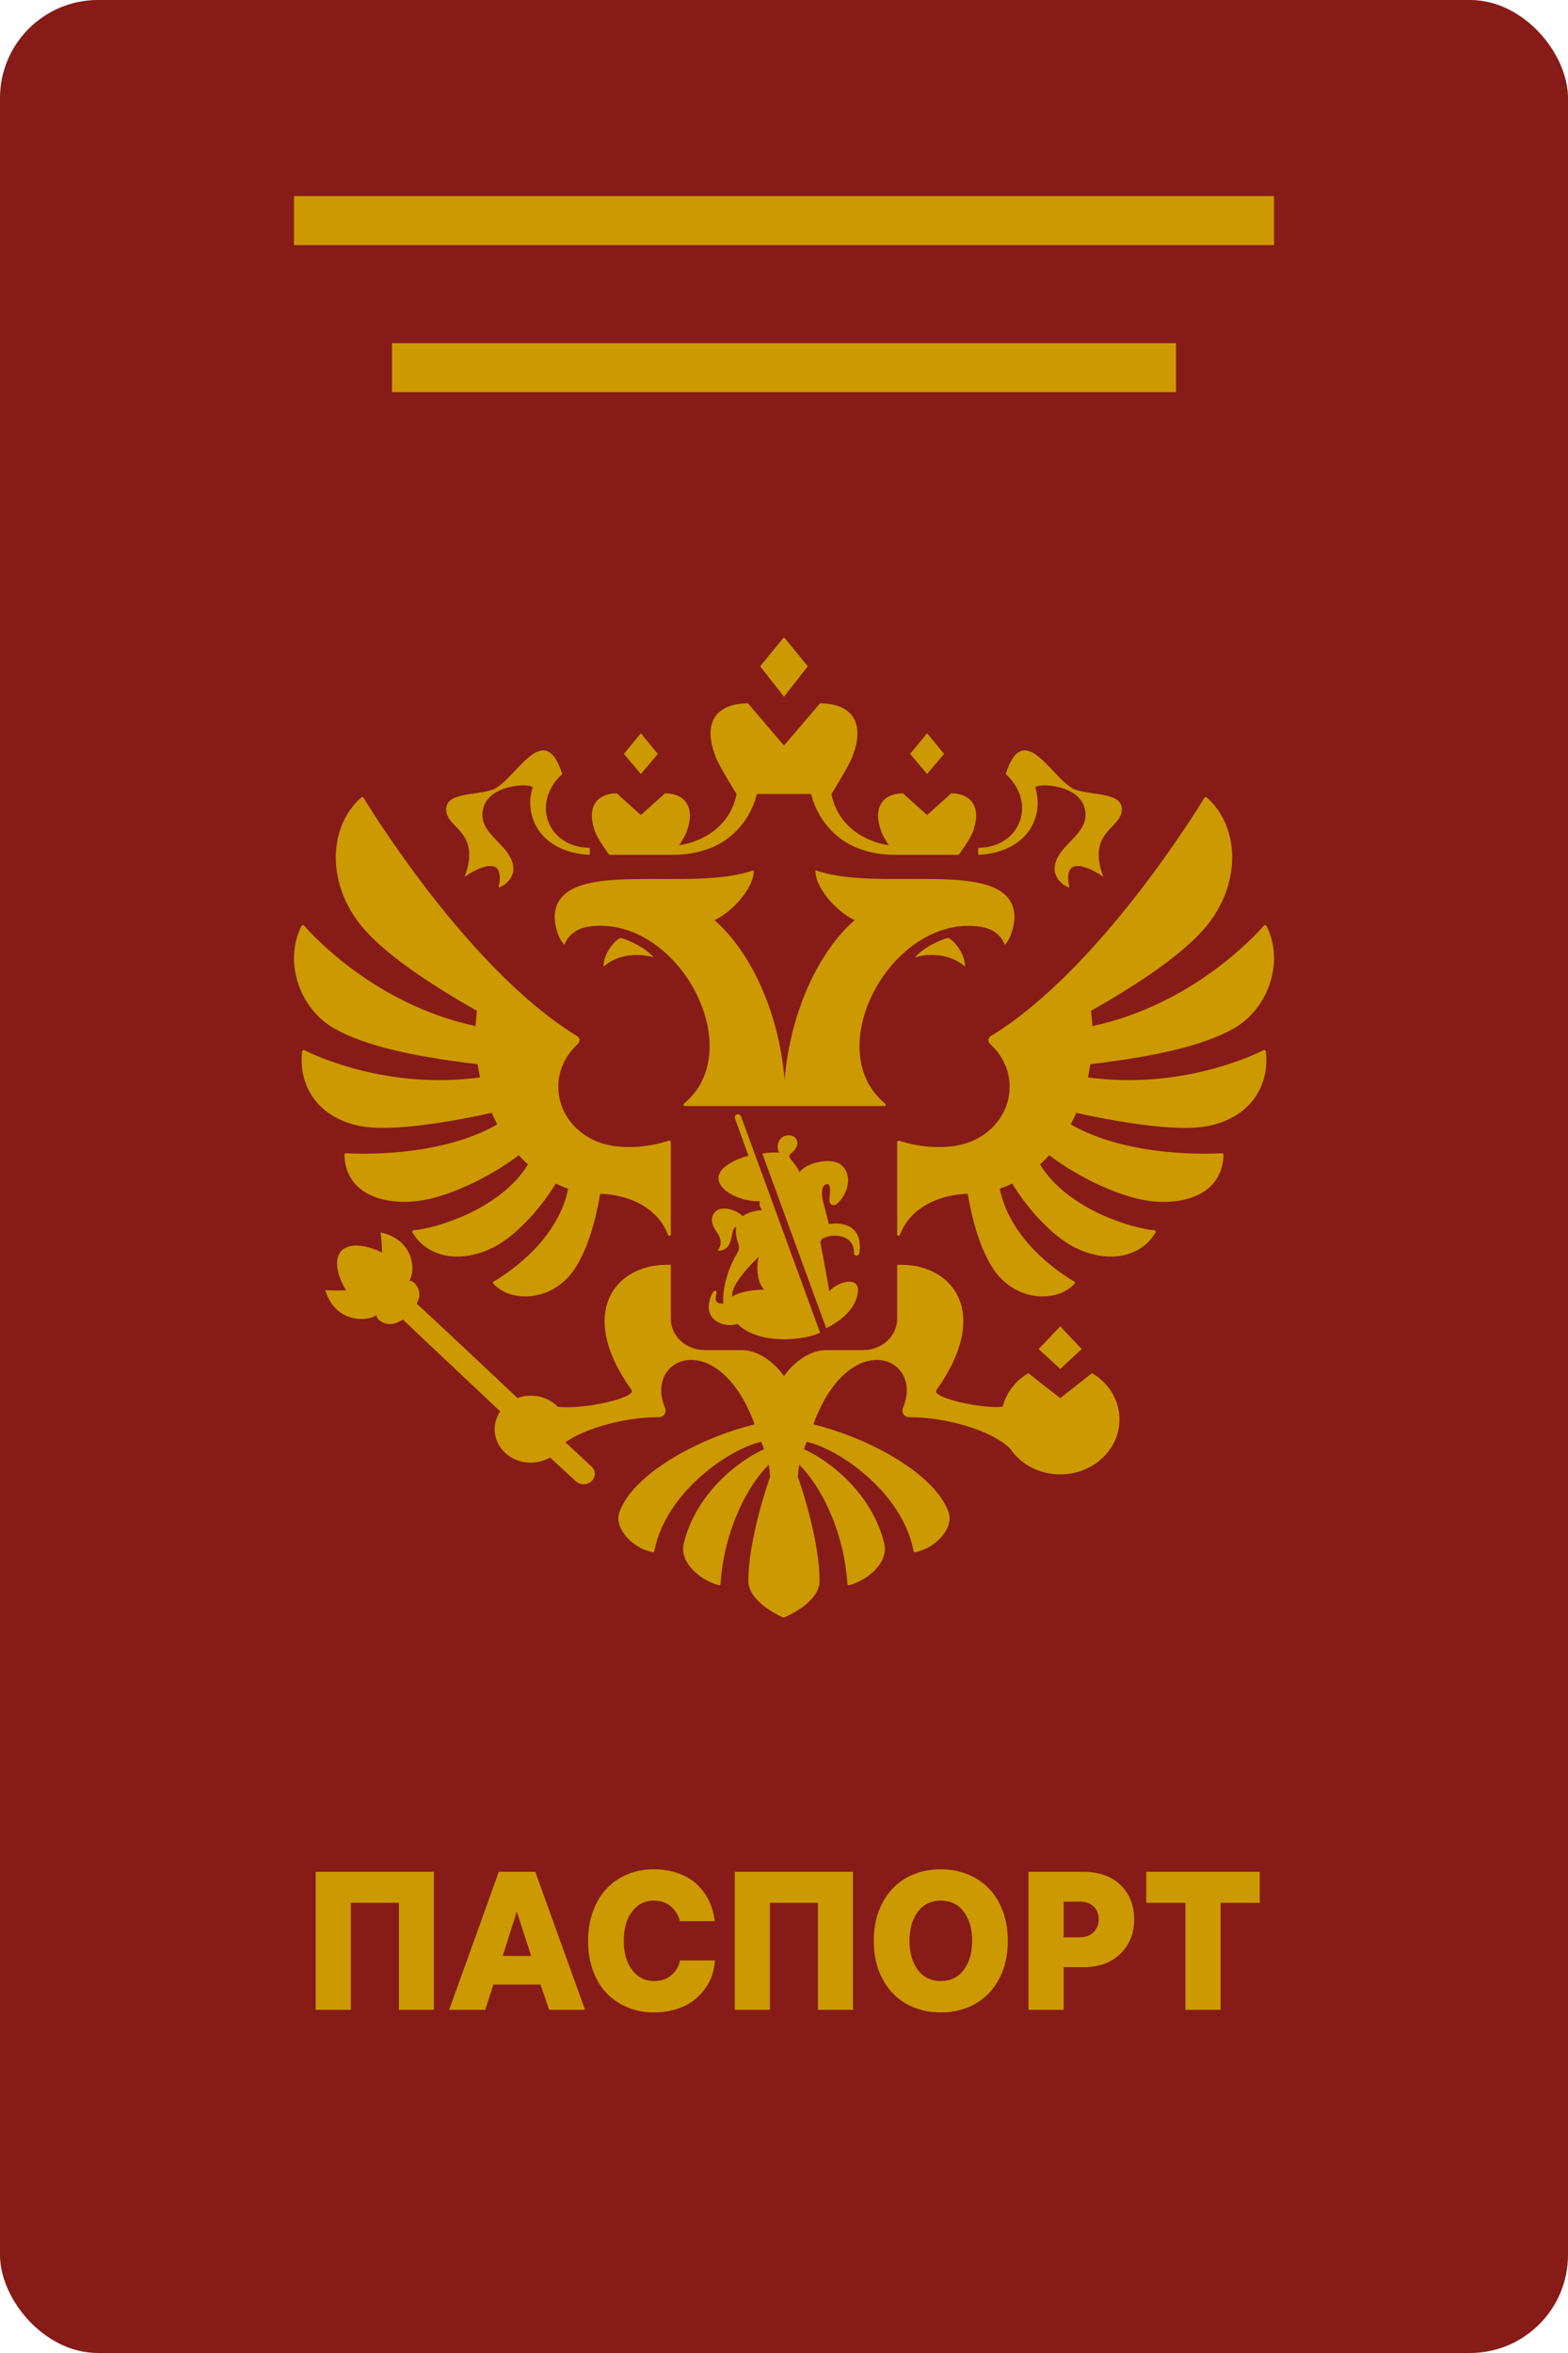 <svg xmlns="http://www.w3.org/2000/svg" xmlns:xlink="http://www.w3.org/1999/xlink" width="32" height="48" viewBox="0 0 32 48" fill="none">
	<defs/>
	<rect id="Фон документа" rx="2" width="32" height="48" fill="#871B17"/>
	<path id="Паспорт" d="M6.443 41L6.443 38.184L8.855 38.184L8.855 41L8.141 41L8.141 38.816L7.16 38.816L7.16 41L6.443 41ZM9.166 41L10.18 38.184L10.924 38.184L11.94 41L11.207 41L11.031 40.484L10.07 40.484L9.902 41L9.166 41ZM10.26 39.9L10.84 39.9L10.547 38.996L10.26 39.9ZM12.002 39.592C12.002 39.374 12.035 39.174 12.102 38.991C12.168 38.808 12.26 38.654 12.378 38.529C12.496 38.404 12.637 38.307 12.802 38.237C12.966 38.168 13.145 38.133 13.338 38.133C13.524 38.133 13.694 38.16 13.847 38.216C14 38.271 14.127 38.348 14.229 38.445C14.33 38.543 14.411 38.655 14.472 38.781C14.532 38.908 14.57 39.044 14.586 39.191L13.877 39.191C13.846 39.07 13.784 38.97 13.692 38.891C13.601 38.811 13.482 38.772 13.338 38.772C13.161 38.772 13.015 38.845 12.901 38.993C12.787 39.141 12.73 39.34 12.73 39.592C12.73 39.838 12.787 40.036 12.901 40.187C13.015 40.337 13.163 40.412 13.346 40.412C13.498 40.412 13.621 40.369 13.714 40.282C13.807 40.196 13.861 40.099 13.877 39.992L14.59 39.992C14.585 40.095 14.565 40.196 14.532 40.295C14.499 40.394 14.448 40.489 14.38 40.581C14.312 40.673 14.23 40.754 14.136 40.823C14.041 40.893 13.925 40.949 13.788 40.99C13.651 41.032 13.501 41.053 13.338 41.053C13.152 41.053 12.977 41.02 12.815 40.953C12.653 40.887 12.512 40.793 12.391 40.671C12.27 40.549 12.175 40.395 12.105 40.21C12.037 40.024 12.002 39.818 12.002 39.592ZM14.996 41L14.996 38.184L17.408 38.184L17.408 41L16.693 41L16.693 38.816L15.713 38.816L15.713 41L14.996 41ZM18.007 40.362C17.89 40.14 17.832 39.883 17.832 39.592C17.832 39.3 17.89 39.043 18.007 38.821C18.123 38.599 18.285 38.429 18.491 38.31C18.698 38.192 18.934 38.133 19.199 38.133C19.398 38.133 19.582 38.167 19.751 38.236C19.92 38.305 20.064 38.403 20.185 38.528C20.305 38.654 20.399 38.808 20.467 38.99C20.535 39.172 20.568 39.373 20.568 39.592C20.568 39.883 20.51 40.14 20.394 40.362C20.277 40.584 20.115 40.755 19.908 40.874C19.701 40.993 19.465 41.053 19.199 41.053C18.934 41.053 18.698 40.993 18.491 40.874C18.285 40.755 18.123 40.584 18.007 40.362ZM18.73 39C18.617 39.152 18.561 39.35 18.561 39.592C18.561 39.834 18.617 40.031 18.73 40.184C18.844 40.336 19 40.412 19.199 40.412C19.398 40.412 19.555 40.336 19.669 40.184C19.783 40.031 19.84 39.834 19.84 39.592C19.84 39.35 19.783 39.152 19.669 39C19.555 38.848 19.398 38.772 19.199 38.772C19 38.772 18.844 38.848 18.73 39ZM20.99 41L20.99 38.184L22.104 38.184C22.428 38.184 22.683 38.274 22.868 38.454C23.054 38.634 23.146 38.868 23.146 39.156C23.146 39.439 23.053 39.672 22.865 39.855C22.678 40.037 22.429 40.129 22.119 40.129L21.707 40.129L21.707 41L20.99 41ZM21.707 39.52L22.039 39.52C22.155 39.52 22.248 39.485 22.317 39.417C22.387 39.349 22.422 39.262 22.422 39.156C22.422 39.046 22.388 38.957 22.32 38.892C22.253 38.826 22.159 38.793 22.039 38.793L21.707 38.793L21.707 39.52ZM23.393 38.816L23.393 38.184L25.709 38.184L25.709 38.816L24.91 38.816L24.91 41L24.193 41L24.193 38.816L23.393 38.816Z" fill-rule="evenodd" fill="#CC9900"/>
	<rect id="Полоска" x="6" y="4" width="20" height="1" fill="#CC9900"/>
	<rect id="Полоска" x="8" y="7" width="16" height="1" fill="#CC9900"/>
	<path id="Герб" d="M19.694 19.717C19.382 19.443 18.933 19.449 18.675 19.529C18.844 19.322 19.237 19.152 19.352 19.133C19.441 19.166 19.694 19.424 19.694 19.717ZM20.693 18.586C20.487 17.49 17.931 18.217 16.644 17.752C16.619 18.07 17.04 18.582 17.442 18.771C16.755 19.365 16.137 20.564 16.012 22.027C15.888 20.564 15.27 19.365 14.581 18.771C14.983 18.582 15.405 18.07 15.38 17.752C14.093 18.217 11.536 17.492 11.33 18.586C11.287 18.818 11.399 19.172 11.521 19.273C11.542 19.199 11.655 18.959 12.011 18.904C13.812 18.635 15.315 21.396 13.958 22.514C13.938 22.531 13.949 22.562 13.977 22.562L18.047 22.562C18.074 22.562 18.086 22.531 18.065 22.514C16.708 21.398 18.212 18.635 20.013 18.906C20.369 18.959 20.482 19.199 20.504 19.273C20.625 19.172 20.736 18.818 20.693 18.586L20.693 18.586ZM21.131 16.072C21.099 15.969 22.154 15.967 22.154 16.625C22.154 17.066 21.523 17.275 21.523 17.732C21.523 17.945 21.753 18.102 21.824 18.102C21.661 17.367 22.334 17.752 22.516 17.889C22.154 16.9 22.968 16.906 22.888 16.455C22.832 16.139 22.125 16.232 21.87 16.072C21.416 15.789 20.879 14.684 20.525 15.789C21.185 16.398 20.802 17.295 19.964 17.295C19.964 17.295 19.96 17.426 19.968 17.438C20.966 17.389 21.314 16.658 21.131 16.072ZM9.483 17.889C9.665 17.752 10.338 17.367 10.176 18.102C10.246 18.102 10.477 17.945 10.477 17.732C10.477 17.275 9.845 17.066 9.845 16.625C9.845 15.967 10.9 15.969 10.868 16.072C10.685 16.658 11.034 17.389 12.032 17.438C12.04 17.426 12.035 17.295 12.035 17.295C11.198 17.295 10.815 16.398 11.474 15.789C11.12 14.684 10.583 15.789 10.13 16.072C9.874 16.232 9.168 16.139 9.112 16.455C9.032 16.908 9.845 16.9 9.483 17.889L9.483 17.889ZM12.318 19.717C12.632 19.443 13.081 19.449 13.339 19.529C13.171 19.322 12.776 19.152 12.66 19.133C12.572 19.166 12.318 19.424 12.318 19.717L12.318 19.717ZM16.486 13.592L16 13L15.513 13.592L16 14.213L16.486 13.592L16.486 13.592ZM19.267 15.379L18.921 14.959L18.574 15.379L18.92 15.789L19.267 15.379L19.267 15.379ZM22.075 27.52L21.637 27.057L21.197 27.52L21.637 27.926L22.076 27.52L22.075 27.52ZM13.425 15.379L13.079 14.959L12.733 15.379L13.079 15.789L13.426 15.379L13.425 15.379ZM12.434 17.438L13.725 17.438C14.812 17.438 15.3 16.773 15.447 16.197L16.553 16.197C16.7 16.773 17.189 17.438 18.274 17.438L19.566 17.438C19.566 17.438 19.792 17.131 19.85 16.98C20.053 16.438 19.792 16.184 19.412 16.184L18.92 16.627L18.429 16.184C18.049 16.184 17.788 16.438 17.992 16.98C18.018 17.051 18.08 17.152 18.14 17.242C17.681 17.18 17.096 16.867 16.968 16.197C16.968 16.197 17.306 15.662 17.392 15.445C17.696 14.666 17.307 14.348 16.736 14.348L16 15.209L15.264 14.348C14.693 14.348 14.303 14.666 14.608 15.445C14.693 15.662 15.032 16.197 15.032 16.197C14.904 16.867 14.319 17.18 13.86 17.242C13.92 17.152 13.982 17.051 14.008 16.98C14.212 16.438 13.951 16.184 13.571 16.184L13.079 16.627L12.588 16.184C12.207 16.184 11.947 16.438 12.15 16.98C12.207 17.133 12.434 17.438 12.434 17.438L12.434 17.438ZM25.788 21.422C25.538 21.549 24.076 22.23 22.202 21.979C22.222 21.889 22.238 21.799 22.251 21.709C23.498 21.561 24.512 21.35 25.158 20.992C25.895 20.584 26.217 19.611 25.845 18.887C25.835 18.867 25.809 18.865 25.795 18.881C25.592 19.113 24.311 20.5 22.293 20.932C22.288 20.828 22.278 20.723 22.265 20.621C23.244 20.066 24.201 19.43 24.657 18.848C25.346 17.965 25.282 16.842 24.627 16.268C24.62 16.262 24.611 16.26 24.602 16.262C24.593 16.262 24.585 16.268 24.58 16.275C24.373 16.615 22.433 19.738 20.302 21.086C20.275 21.102 20.25 21.119 20.224 21.135C20.162 21.172 20.155 21.25 20.207 21.297C20.453 21.52 20.605 21.828 20.605 22.17C20.605 22.766 20.145 23.26 19.535 23.367C19.226 23.428 18.778 23.41 18.35 23.27C18.33 23.262 18.31 23.275 18.31 23.295L18.31 25.18C18.31 25.211 18.356 25.217 18.367 25.189C18.628 24.5 19.41 24.354 19.751 24.354C19.874 25.09 20.094 25.699 20.379 26.027C20.844 26.561 21.602 26.553 21.932 26.184C21.938 26.178 21.939 26.17 21.939 26.162C21.936 26.154 21.932 26.146 21.925 26.143C21.731 26.033 20.625 25.355 20.403 24.248C20.49 24.219 20.575 24.184 20.658 24.145C21.015 24.732 21.535 25.256 21.953 25.457C22.656 25.793 23.299 25.629 23.584 25.139C23.595 25.121 23.582 25.1 23.561 25.098C23.126 25.062 21.792 24.682 21.225 23.754C21.29 23.695 21.352 23.633 21.412 23.566C22.007 24.018 22.848 24.416 23.449 24.498C24.153 24.592 24.95 24.369 24.97 23.555C24.97 23.537 24.955 23.523 24.939 23.525C24.688 23.541 23.031 23.611 21.851 22.938C21.892 22.859 21.93 22.781 21.965 22.701C21.965 22.701 23.749 23.121 24.594 22.98C25.435 22.844 25.926 22.221 25.831 21.445C25.828 21.426 25.806 21.414 25.788 21.422L25.788 21.422ZM10.035 22.699C10.07 22.781 10.108 22.859 10.149 22.938C8.97 23.611 7.313 23.541 7.062 23.525C7.044 23.523 7.029 23.537 7.029 23.555C7.05 24.369 7.847 24.592 8.551 24.496C9.152 24.416 9.993 24.018 10.587 23.566C10.646 23.633 10.71 23.695 10.775 23.754C10.207 24.682 8.873 25.062 8.438 25.098C8.417 25.1 8.405 25.121 8.415 25.137C8.7 25.629 9.344 25.793 10.047 25.457C10.465 25.256 10.984 24.732 11.341 24.145C11.424 24.184 11.509 24.219 11.596 24.248C11.374 25.355 10.269 26.031 10.075 26.143C10.068 26.146 10.062 26.154 10.062 26.162C10.06 26.17 10.062 26.178 10.067 26.184C10.396 26.553 11.155 26.561 11.62 26.027C11.905 25.699 12.125 25.09 12.248 24.354C12.59 24.354 13.371 24.5 13.632 25.189C13.644 25.217 13.69 25.211 13.69 25.18L13.69 23.295C13.69 23.275 13.669 23.262 13.65 23.268C13.221 23.41 12.773 23.428 12.465 23.367C11.854 23.26 11.394 22.766 11.394 22.17C11.394 21.828 11.547 21.52 11.792 21.297C11.845 21.25 11.837 21.172 11.776 21.135C11.75 21.119 11.724 21.102 11.697 21.086C9.568 19.738 7.629 16.619 7.419 16.275C7.414 16.268 7.406 16.264 7.397 16.262C7.389 16.26 7.379 16.264 7.372 16.27C6.718 16.842 6.654 17.967 7.343 18.848C7.799 19.43 8.755 20.066 9.734 20.621C9.721 20.725 9.712 20.828 9.706 20.932C7.69 20.5 6.411 19.117 6.205 18.881C6.191 18.865 6.164 18.869 6.155 18.887C5.784 19.611 6.105 20.584 6.842 20.992C7.487 21.35 8.501 21.561 9.748 21.709C9.762 21.799 9.778 21.889 9.798 21.979C7.926 22.23 6.464 21.549 6.213 21.424C6.194 21.414 6.171 21.426 6.169 21.445C6.074 22.221 6.566 22.844 7.406 22.98C8.251 23.119 10.035 22.701 10.035 22.701L10.035 22.699ZM21.637 28.521L20.986 28.012C20.727 28.166 20.537 28.41 20.463 28.695C20.071 28.75 19.006 28.516 19.109 28.359C20.277 26.723 19.384 25.748 18.31 25.803L18.31 26.902C18.31 27.254 18.001 27.541 17.62 27.541L16.878 27.541C16.346 27.541 16 28.072 16 28.072C16 28.072 15.653 27.541 15.121 27.541L14.38 27.541C13.998 27.541 13.69 27.254 13.69 26.902L13.69 25.803C12.615 25.748 11.722 26.723 12.89 28.357C12.993 28.514 11.898 28.762 11.383 28.697C11.248 28.559 11.053 28.471 10.834 28.471C10.74 28.471 10.648 28.486 10.562 28.52C10.562 28.52 8.542 26.615 8.505 26.598L8.521 26.559C8.637 26.344 8.46 26.111 8.349 26.127C8.479 25.973 8.484 25.297 7.767 25.141C7.788 25.277 7.799 25.553 7.799 25.553C7.799 25.553 7.245 25.256 6.967 25.514C6.723 25.801 7.062 26.322 7.062 26.322C7.062 26.322 6.778 26.33 6.639 26.318C6.844 27.01 7.533 26.961 7.682 26.824C7.672 26.934 7.921 27.09 8.132 26.965L8.225 26.92C8.241 26.941 10.208 28.791 10.208 28.791C10.118 28.926 10.075 29.09 10.104 29.264C10.151 29.537 10.379 29.764 10.671 29.822C10.877 29.863 11.07 29.822 11.226 29.732L11.747 30.213C11.793 30.256 11.855 30.281 11.926 30.277C12.053 30.268 12.148 30.166 12.139 30.047C12.135 29.994 12.107 29.949 12.069 29.914C12.062 29.904 11.539 29.422 11.539 29.422C11.97 29.121 12.773 28.91 13.438 28.91C13.556 28.91 13.61 28.812 13.57 28.715C13.269 27.992 13.917 27.469 14.588 27.895C14.881 28.082 15.178 28.447 15.402 29.057C14.301 29.322 12.919 30.053 12.639 30.852C12.531 31.16 12.887 31.58 13.319 31.664C13.327 31.666 13.335 31.664 13.341 31.66C13.348 31.656 13.352 31.648 13.354 31.643C13.58 30.451 14.867 29.562 15.536 29.412C15.57 29.502 15.559 29.473 15.593 29.562C14.863 29.906 14.156 30.629 13.954 31.49C13.861 31.885 14.303 32.24 14.668 32.338C14.685 32.342 14.704 32.33 14.705 32.312C14.774 31.223 15.257 30.299 15.69 29.879C15.702 29.961 15.711 30.043 15.717 30.125C15.717 30.125 15.273 31.355 15.273 32.252C15.273 32.668 15.896 32.959 15.988 33C16.104 32.959 16.726 32.668 16.726 32.252C16.726 31.354 16.282 30.125 16.282 30.125C16.289 30.043 16.298 29.961 16.31 29.879C16.742 30.299 17.226 31.223 17.294 32.312C17.295 32.32 17.3 32.328 17.307 32.334C17.314 32.338 17.323 32.34 17.332 32.338C17.696 32.24 18.138 31.885 18.046 31.49C17.844 30.629 17.137 29.906 16.407 29.562C16.44 29.473 16.43 29.502 16.463 29.412C17.133 29.562 18.42 30.451 18.645 31.643C18.648 31.658 18.664 31.668 18.681 31.664C19.112 31.58 19.469 31.16 19.36 30.852C19.081 30.053 17.698 29.322 16.598 29.057C16.821 28.447 17.119 28.08 17.412 27.895C18.082 27.469 18.731 27.992 18.43 28.715C18.389 28.811 18.443 28.91 18.561 28.91C19.314 28.91 20.242 29.182 20.609 29.545C20.845 29.895 21.278 30.119 21.768 30.07C22.323 30.018 22.776 29.602 22.839 29.086C22.894 28.637 22.66 28.232 22.287 28.012L21.637 28.521L21.637 28.521ZM16.846 25.24C17.077 25.154 17.44 25.225 17.428 25.557C17.425 25.633 17.531 25.633 17.539 25.555C17.608 25.057 17.27 24.914 16.916 24.971C16.872 24.801 16.836 24.65 16.795 24.502C16.763 24.381 16.75 24.156 16.89 24.156C16.966 24.156 16.936 24.365 16.928 24.457C16.922 24.535 16.95 24.584 17.015 24.586C17.056 24.588 17.105 24.537 17.136 24.502C17.339 24.273 17.386 23.922 17.148 23.75C16.949 23.607 16.452 23.715 16.315 23.918C16.295 23.842 16.196 23.715 16.148 23.66C16.102 23.605 16.091 23.568 16.154 23.521C16.185 23.498 16.275 23.408 16.275 23.316C16.275 23.262 16.232 23.16 16.097 23.16C15.989 23.16 15.871 23.234 15.871 23.398C15.871 23.436 15.88 23.475 15.903 23.516C15.836 23.506 15.652 23.51 15.558 23.533L16.862 27.096C17.235 26.912 17.509 26.621 17.509 26.311C17.509 26.045 17.116 26.133 16.925 26.34C16.864 26.002 16.81 25.691 16.749 25.381C16.733 25.297 16.776 25.266 16.846 25.24L16.846 25.24ZM15.001 22.82L15.275 23.578C15.041 23.633 14.663 23.803 14.663 24.029C14.663 24.33 15.197 24.525 15.506 24.502C15.49 24.57 15.508 24.631 15.556 24.688C15.444 24.688 15.232 24.738 15.163 24.812C15 24.662 14.744 24.605 14.622 24.699C14.5 24.791 14.496 24.949 14.624 25.127C14.713 25.25 14.746 25.373 14.646 25.516C15.018 25.516 14.881 25.033 15.026 25.033C15.008 25.127 15.02 25.234 15.062 25.355C15.09 25.436 15.09 25.49 15.042 25.568C14.922 25.76 14.735 26.197 14.761 26.594C14.639 26.594 14.576 26.564 14.619 26.398C14.636 26.336 14.597 26.293 14.547 26.367C14.49 26.451 14.463 26.596 14.463 26.656C14.463 27.01 14.886 27.08 15.047 27.006C15.514 27.455 16.431 27.336 16.737 27.186L15.124 22.777C15.091 22.693 14.973 22.732 15.001 22.82L15.001 22.82ZM14.945 26.451C14.912 26.27 15.166 25.945 15.488 25.633C15.42 25.836 15.463 26.188 15.597 26.309C15.363 26.309 15.085 26.352 14.945 26.451L14.945 26.451Z" fill-rule="evenodd" fill="#CC9900"/>
</svg>